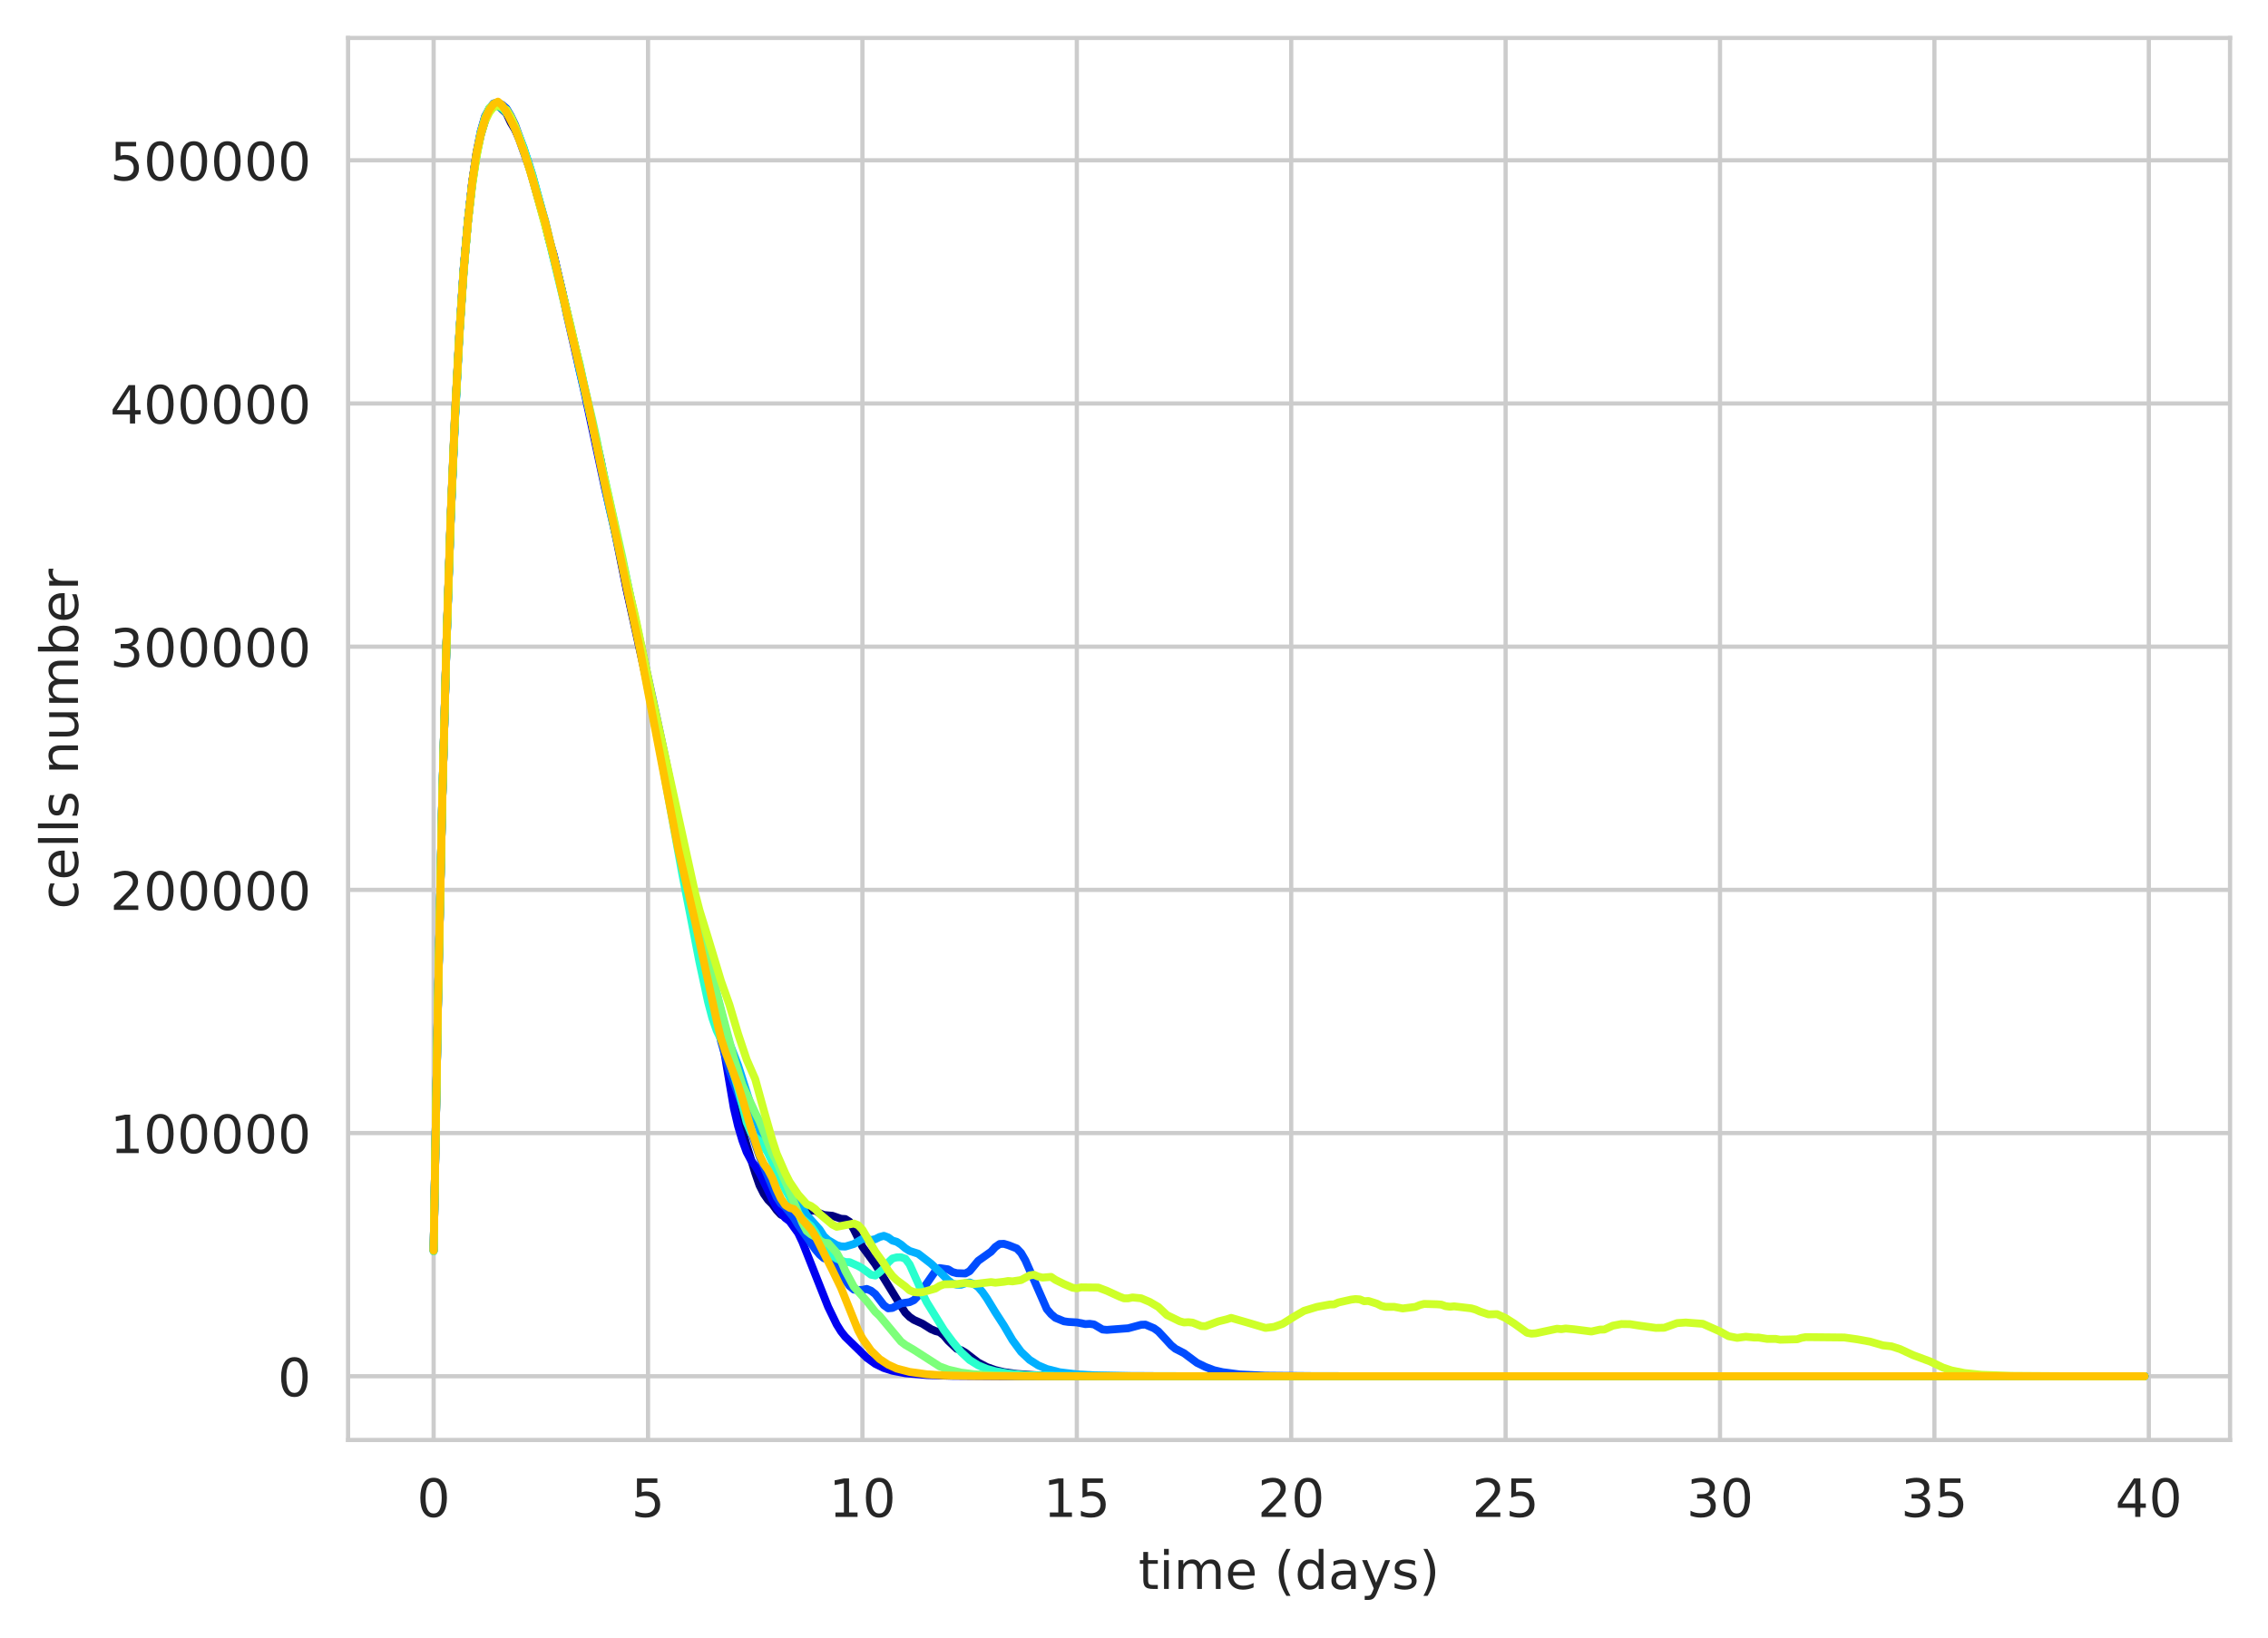 <?xml version="1.0" encoding="utf-8" standalone="no"?>
<!DOCTYPE svg PUBLIC "-//W3C//DTD SVG 1.1//EN"
  "http://www.w3.org/Graphics/SVG/1.1/DTD/svg11.dtd">
<!-- Created with matplotlib (https://matplotlib.org/) -->
<svg height="310.868pt" version="1.1" viewBox="0 0 430.373 310.868" width="430.373pt" xmlns="http://www.w3.org/2000/svg" xmlns:xlink="http://www.w3.org/1999/xlink">
 <defs>
  <style type="text/css">
*{stroke-linecap:butt;stroke-linejoin:round;white-space:pre;}
  </style>
 </defs>
 <g id="figure_1">
  <g id="patch_1">
   <path d="M 0 310.868 
L 430.373 310.868 
L 430.373 0 
L 0 0 
z
" style="fill:#ffffff;"/>
  </g>
  <g id="axes_1">
   <g id="patch_2">
    <path d="M 66.053 273.312 
L 423.173 273.312 
L 423.173 7.2 
L 66.053 7.2 
z
" style="fill:#ffffff;"/>
   </g>
   <g id="matplotlib.axis_1">
    <g id="xtick_1">
     <g id="line2d_1">
      <path clip-path="url(#p797bca4b05)" d="M 82.286 273.312 
L 82.286 7.2 
" style="fill:none;stroke:#cccccc;stroke-linecap:round;stroke-width:0.8;"/>
     </g>
     <g id="text_1">
      <!-- 0 -->
      <defs>
       <path d="M 31.781 66.406 
Q 24.172 66.406 20.328 58.906 
Q 16.5 51.422 16.5 36.375 
Q 16.5 21.391 20.328 13.891 
Q 24.172 6.391 31.781 6.391 
Q 39.453 6.391 43.281 13.891 
Q 47.125 21.391 47.125 36.375 
Q 47.125 51.422 43.281 58.906 
Q 39.453 66.406 31.781 66.406 
z
M 31.781 74.219 
Q 44.047 74.219 50.516 64.516 
Q 56.984 54.828 56.984 36.375 
Q 56.984 17.969 50.516 8.266 
Q 44.047 -1.422 31.781 -1.422 
Q 19.531 -1.422 13.062 8.266 
Q 6.594 17.969 6.594 36.375 
Q 6.594 54.828 13.062 64.516 
Q 19.531 74.219 31.781 74.219 
z
" id="DejaVuSans-48"/>
      </defs>
      <g style="fill:#262626;" transform="translate(79.105 287.91)scale(0.1 -0.1)">
       <use xlink:href="#DejaVuSans-48"/>
      </g>
     </g>
    </g>
    <g id="xtick_2">
     <g id="line2d_2">
      <path clip-path="url(#p797bca4b05)" d="M 122.969 273.312 
L 122.969 7.2 
" style="fill:none;stroke:#cccccc;stroke-linecap:round;stroke-width:0.8;"/>
     </g>
     <g id="text_2">
      <!-- 5 -->
      <defs>
       <path d="M 10.797 72.906 
L 49.516 72.906 
L 49.516 64.594 
L 19.828 64.594 
L 19.828 46.734 
Q 21.969 47.469 24.109 47.828 
Q 26.266 48.188 28.422 48.188 
Q 40.625 48.188 47.75 41.5 
Q 54.891 34.812 54.891 23.391 
Q 54.891 11.625 47.562 5.094 
Q 40.234 -1.422 26.906 -1.422 
Q 22.312 -1.422 17.547 -0.641 
Q 12.797 0.141 7.719 1.703 
L 7.719 11.625 
Q 12.109 9.234 16.797 8.062 
Q 21.484 6.891 26.703 6.891 
Q 35.156 6.891 40.078 11.328 
Q 45.016 15.766 45.016 23.391 
Q 45.016 31 40.078 35.438 
Q 35.156 39.891 26.703 39.891 
Q 22.75 39.891 18.812 39.016 
Q 14.891 38.141 10.797 36.281 
z
" id="DejaVuSans-53"/>
      </defs>
      <g style="fill:#262626;" transform="translate(119.788 287.91)scale(0.1 -0.1)">
       <use xlink:href="#DejaVuSans-53"/>
      </g>
     </g>
    </g>
    <g id="xtick_3">
     <g id="line2d_3">
      <path clip-path="url(#p797bca4b05)" d="M 163.653 273.312 
L 163.653 7.2 
" style="fill:none;stroke:#cccccc;stroke-linecap:round;stroke-width:0.8;"/>
     </g>
     <g id="text_3">
      <!-- 10 -->
      <defs>
       <path d="M 12.406 8.297 
L 28.516 8.297 
L 28.516 63.922 
L 10.984 60.406 
L 10.984 69.391 
L 28.422 72.906 
L 38.281 72.906 
L 38.281 8.297 
L 54.391 8.297 
L 54.391 0 
L 12.406 0 
z
" id="DejaVuSans-49"/>
      </defs>
      <g style="fill:#262626;" transform="translate(157.29 287.91)scale(0.1 -0.1)">
       <use xlink:href="#DejaVuSans-49"/>
       <use x="63.623" xlink:href="#DejaVuSans-48"/>
      </g>
     </g>
    </g>
    <g id="xtick_4">
     <g id="line2d_4">
      <path clip-path="url(#p797bca4b05)" d="M 204.336 273.312 
L 204.336 7.2 
" style="fill:none;stroke:#cccccc;stroke-linecap:round;stroke-width:0.8;"/>
     </g>
     <g id="text_4">
      <!-- 15 -->
      <g style="fill:#262626;" transform="translate(197.974 287.91)scale(0.1 -0.1)">
       <use xlink:href="#DejaVuSans-49"/>
       <use x="63.623" xlink:href="#DejaVuSans-53"/>
      </g>
     </g>
    </g>
    <g id="xtick_5">
     <g id="line2d_5">
      <path clip-path="url(#p797bca4b05)" d="M 245.02 273.312 
L 245.02 7.2 
" style="fill:none;stroke:#cccccc;stroke-linecap:round;stroke-width:0.8;"/>
     </g>
     <g id="text_5">
      <!-- 20 -->
      <defs>
       <path d="M 19.188 8.297 
L 53.609 8.297 
L 53.609 0 
L 7.328 0 
L 7.328 8.297 
Q 12.938 14.109 22.625 23.891 
Q 32.328 33.688 34.812 36.531 
Q 39.547 41.844 41.422 45.531 
Q 43.312 49.219 43.312 52.781 
Q 43.312 58.594 39.234 62.25 
Q 35.156 65.922 28.609 65.922 
Q 23.969 65.922 18.812 64.312 
Q 13.672 62.703 7.812 59.422 
L 7.812 69.391 
Q 13.766 71.781 18.938 73 
Q 24.125 74.219 28.422 74.219 
Q 39.75 74.219 46.484 68.547 
Q 53.219 62.891 53.219 53.422 
Q 53.219 48.922 51.531 44.891 
Q 49.859 40.875 45.406 35.406 
Q 44.188 33.984 37.641 27.219 
Q 31.109 20.453 19.188 8.297 
z
" id="DejaVuSans-50"/>
      </defs>
      <g style="fill:#262626;" transform="translate(238.657 287.91)scale(0.1 -0.1)">
       <use xlink:href="#DejaVuSans-50"/>
       <use x="63.623" xlink:href="#DejaVuSans-48"/>
      </g>
     </g>
    </g>
    <g id="xtick_6">
     <g id="line2d_6">
      <path clip-path="url(#p797bca4b05)" d="M 285.703 273.312 
L 285.703 7.2 
" style="fill:none;stroke:#cccccc;stroke-linecap:round;stroke-width:0.8;"/>
     </g>
     <g id="text_6">
      <!-- 25 -->
      <g style="fill:#262626;" transform="translate(279.341 287.91)scale(0.1 -0.1)">
       <use xlink:href="#DejaVuSans-50"/>
       <use x="63.623" xlink:href="#DejaVuSans-53"/>
      </g>
     </g>
    </g>
    <g id="xtick_7">
     <g id="line2d_7">
      <path clip-path="url(#p797bca4b05)" d="M 326.387 273.312 
L 326.387 7.2 
" style="fill:none;stroke:#cccccc;stroke-linecap:round;stroke-width:0.8;"/>
     </g>
     <g id="text_7">
      <!-- 30 -->
      <defs>
       <path d="M 40.578 39.312 
Q 47.656 37.797 51.625 33 
Q 55.609 28.219 55.609 21.188 
Q 55.609 10.406 48.188 4.484 
Q 40.766 -1.422 27.094 -1.422 
Q 22.516 -1.422 17.656 -0.516 
Q 12.797 0.391 7.625 2.203 
L 7.625 11.719 
Q 11.719 9.328 16.594 8.109 
Q 21.484 6.891 26.812 6.891 
Q 36.078 6.891 40.938 10.547 
Q 45.797 14.203 45.797 21.188 
Q 45.797 27.641 41.281 31.266 
Q 36.766 34.906 28.719 34.906 
L 20.219 34.906 
L 20.219 43.016 
L 29.109 43.016 
Q 36.375 43.016 40.234 45.922 
Q 44.094 48.828 44.094 54.297 
Q 44.094 59.906 40.109 62.906 
Q 36.141 65.922 28.719 65.922 
Q 24.656 65.922 20.016 65.031 
Q 15.375 64.156 9.812 62.312 
L 9.812 71.094 
Q 15.438 72.656 20.344 73.438 
Q 25.25 74.219 29.594 74.219 
Q 40.828 74.219 47.359 69.109 
Q 53.906 64.016 53.906 55.328 
Q 53.906 49.266 50.438 45.094 
Q 46.969 40.922 40.578 39.312 
z
" id="DejaVuSans-51"/>
      </defs>
      <g style="fill:#262626;" transform="translate(320.025 287.91)scale(0.1 -0.1)">
       <use xlink:href="#DejaVuSans-51"/>
       <use x="63.623" xlink:href="#DejaVuSans-48"/>
      </g>
     </g>
    </g>
    <g id="xtick_8">
     <g id="line2d_8">
      <path clip-path="url(#p797bca4b05)" d="M 367.071 273.312 
L 367.071 7.2 
" style="fill:none;stroke:#cccccc;stroke-linecap:round;stroke-width:0.8;"/>
     </g>
     <g id="text_8">
      <!-- 35 -->
      <g style="fill:#262626;" transform="translate(360.708 287.91)scale(0.1 -0.1)">
       <use xlink:href="#DejaVuSans-51"/>
       <use x="63.623" xlink:href="#DejaVuSans-53"/>
      </g>
     </g>
    </g>
    <g id="xtick_9">
     <g id="line2d_9">
      <path clip-path="url(#p797bca4b05)" d="M 407.754 273.312 
L 407.754 7.2 
" style="fill:none;stroke:#cccccc;stroke-linecap:round;stroke-width:0.8;"/>
     </g>
     <g id="text_9">
      <!-- 40 -->
      <defs>
       <path d="M 37.797 64.312 
L 12.891 25.391 
L 37.797 25.391 
z
M 35.203 72.906 
L 47.609 72.906 
L 47.609 25.391 
L 58.016 25.391 
L 58.016 17.188 
L 47.609 17.188 
L 47.609 0 
L 37.797 0 
L 37.797 17.188 
L 4.891 17.188 
L 4.891 26.703 
z
" id="DejaVuSans-52"/>
      </defs>
      <g style="fill:#262626;" transform="translate(401.392 287.91)scale(0.1 -0.1)">
       <use xlink:href="#DejaVuSans-52"/>
       <use x="63.623" xlink:href="#DejaVuSans-48"/>
      </g>
     </g>
    </g>
    <g id="text_10">
     <!-- time (days) -->
     <defs>
      <path d="M 18.312 70.219 
L 18.312 54.688 
L 36.812 54.688 
L 36.812 47.703 
L 18.312 47.703 
L 18.312 18.016 
Q 18.312 11.328 20.141 9.422 
Q 21.969 7.516 27.594 7.516 
L 36.812 7.516 
L 36.812 0 
L 27.594 0 
Q 17.188 0 13.234 3.875 
Q 9.281 7.766 9.281 18.016 
L 9.281 47.703 
L 2.688 47.703 
L 2.688 54.688 
L 9.281 54.688 
L 9.281 70.219 
z
" id="DejaVuSans-116"/>
      <path d="M 9.422 54.688 
L 18.406 54.688 
L 18.406 0 
L 9.422 0 
z
M 9.422 75.984 
L 18.406 75.984 
L 18.406 64.594 
L 9.422 64.594 
z
" id="DejaVuSans-105"/>
      <path d="M 52 44.188 
Q 55.375 50.25 60.062 53.125 
Q 64.75 56 71.094 56 
Q 79.641 56 84.281 50.016 
Q 88.922 44.047 88.922 33.016 
L 88.922 0 
L 79.891 0 
L 79.891 32.719 
Q 79.891 40.578 77.094 44.375 
Q 74.312 48.188 68.609 48.188 
Q 61.625 48.188 57.562 43.547 
Q 53.516 38.922 53.516 30.906 
L 53.516 0 
L 44.484 0 
L 44.484 32.719 
Q 44.484 40.625 41.703 44.406 
Q 38.922 48.188 33.109 48.188 
Q 26.219 48.188 22.156 43.531 
Q 18.109 38.875 18.109 30.906 
L 18.109 0 
L 9.078 0 
L 9.078 54.688 
L 18.109 54.688 
L 18.109 46.188 
Q 21.188 51.219 25.484 53.609 
Q 29.781 56 35.688 56 
Q 41.656 56 45.828 52.969 
Q 50 49.953 52 44.188 
z
" id="DejaVuSans-109"/>
      <path d="M 56.203 29.594 
L 56.203 25.203 
L 14.891 25.203 
Q 15.484 15.922 20.484 11.062 
Q 25.484 6.203 34.422 6.203 
Q 39.594 6.203 44.453 7.469 
Q 49.312 8.734 54.109 11.281 
L 54.109 2.781 
Q 49.266 0.734 44.188 -0.344 
Q 39.109 -1.422 33.891 -1.422 
Q 20.797 -1.422 13.156 6.188 
Q 5.516 13.812 5.516 26.812 
Q 5.516 40.234 12.766 48.109 
Q 20.016 56 32.328 56 
Q 43.359 56 49.781 48.891 
Q 56.203 41.797 56.203 29.594 
z
M 47.219 32.234 
Q 47.125 39.594 43.094 43.984 
Q 39.062 48.391 32.422 48.391 
Q 24.906 48.391 20.391 44.141 
Q 15.875 39.891 15.188 32.172 
z
" id="DejaVuSans-101"/>
      <path id="DejaVuSans-32"/>
      <path d="M 31 75.875 
Q 24.469 64.656 21.281 53.656 
Q 18.109 42.672 18.109 31.391 
Q 18.109 20.125 21.312 9.062 
Q 24.516 -2 31 -13.188 
L 23.188 -13.188 
Q 15.875 -1.703 12.234 9.375 
Q 8.594 20.453 8.594 31.391 
Q 8.594 42.281 12.203 53.312 
Q 15.828 64.359 23.188 75.875 
z
" id="DejaVuSans-40"/>
      <path d="M 45.406 46.391 
L 45.406 75.984 
L 54.391 75.984 
L 54.391 0 
L 45.406 0 
L 45.406 8.203 
Q 42.578 3.328 38.25 0.953 
Q 33.938 -1.422 27.875 -1.422 
Q 17.969 -1.422 11.734 6.484 
Q 5.516 14.406 5.516 27.297 
Q 5.516 40.188 11.734 48.094 
Q 17.969 56 27.875 56 
Q 33.938 56 38.25 53.625 
Q 42.578 51.266 45.406 46.391 
z
M 14.797 27.297 
Q 14.797 17.391 18.875 11.75 
Q 22.953 6.109 30.078 6.109 
Q 37.203 6.109 41.297 11.75 
Q 45.406 17.391 45.406 27.297 
Q 45.406 37.203 41.297 42.844 
Q 37.203 48.484 30.078 48.484 
Q 22.953 48.484 18.875 42.844 
Q 14.797 37.203 14.797 27.297 
z
" id="DejaVuSans-100"/>
      <path d="M 34.281 27.484 
Q 23.391 27.484 19.188 25 
Q 14.984 22.516 14.984 16.5 
Q 14.984 11.719 18.141 8.906 
Q 21.297 6.109 26.703 6.109 
Q 34.188 6.109 38.703 11.406 
Q 43.219 16.703 43.219 25.484 
L 43.219 27.484 
z
M 52.203 31.203 
L 52.203 0 
L 43.219 0 
L 43.219 8.297 
Q 40.141 3.328 35.547 0.953 
Q 30.953 -1.422 24.312 -1.422 
Q 15.922 -1.422 10.953 3.297 
Q 6 8.016 6 15.922 
Q 6 25.141 12.172 29.828 
Q 18.359 34.516 30.609 34.516 
L 43.219 34.516 
L 43.219 35.406 
Q 43.219 41.609 39.141 45 
Q 35.062 48.391 27.688 48.391 
Q 23 48.391 18.547 47.266 
Q 14.109 46.141 10.016 43.891 
L 10.016 52.203 
Q 14.938 54.109 19.578 55.047 
Q 24.219 56 28.609 56 
Q 40.484 56 46.344 49.844 
Q 52.203 43.703 52.203 31.203 
z
" id="DejaVuSans-97"/>
      <path d="M 32.172 -5.078 
Q 28.375 -14.844 24.75 -17.812 
Q 21.141 -20.797 15.094 -20.797 
L 7.906 -20.797 
L 7.906 -13.281 
L 13.188 -13.281 
Q 16.891 -13.281 18.938 -11.516 
Q 21 -9.766 23.484 -3.219 
L 25.094 0.875 
L 2.984 54.688 
L 12.5 54.688 
L 29.594 11.922 
L 46.688 54.688 
L 56.203 54.688 
z
" id="DejaVuSans-121"/>
      <path d="M 44.281 53.078 
L 44.281 44.578 
Q 40.484 46.531 36.375 47.5 
Q 32.281 48.484 27.875 48.484 
Q 21.188 48.484 17.844 46.438 
Q 14.5 44.391 14.5 40.281 
Q 14.5 37.156 16.891 35.375 
Q 19.281 33.594 26.516 31.984 
L 29.594 31.297 
Q 39.156 29.25 43.188 25.516 
Q 47.219 21.781 47.219 15.094 
Q 47.219 7.469 41.188 3.016 
Q 35.156 -1.422 24.609 -1.422 
Q 20.219 -1.422 15.453 -0.562 
Q 10.688 0.297 5.422 2 
L 5.422 11.281 
Q 10.406 8.688 15.234 7.391 
Q 20.062 6.109 24.812 6.109 
Q 31.156 6.109 34.562 8.281 
Q 37.984 10.453 37.984 14.406 
Q 37.984 18.062 35.516 20.016 
Q 33.062 21.969 24.703 23.781 
L 21.578 24.516 
Q 13.234 26.266 9.516 29.906 
Q 5.812 33.547 5.812 39.891 
Q 5.812 47.609 11.281 51.797 
Q 16.75 56 26.812 56 
Q 31.781 56 36.172 55.266 
Q 40.578 54.547 44.281 53.078 
z
" id="DejaVuSans-115"/>
      <path d="M 8.016 75.875 
L 15.828 75.875 
Q 23.141 64.359 26.781 53.312 
Q 30.422 42.281 30.422 31.391 
Q 30.422 20.453 26.781 9.375 
Q 23.141 -1.703 15.828 -13.188 
L 8.016 -13.188 
Q 14.5 -2 17.703 9.062 
Q 20.906 20.125 20.906 31.391 
Q 20.906 42.672 17.703 53.656 
Q 14.5 64.656 8.016 75.875 
z
" id="DejaVuSans-41"/>
     </defs>
     <g style="fill:#262626;" transform="translate(216.024 301.589)scale(0.1 -0.1)">
      <use xlink:href="#DejaVuSans-116"/>
      <use x="39.209" xlink:href="#DejaVuSans-105"/>
      <use x="66.992" xlink:href="#DejaVuSans-109"/>
      <use x="164.404" xlink:href="#DejaVuSans-101"/>
      <use x="225.928" xlink:href="#DejaVuSans-32"/>
      <use x="257.715" xlink:href="#DejaVuSans-40"/>
      <use x="296.729" xlink:href="#DejaVuSans-100"/>
      <use x="360.205" xlink:href="#DejaVuSans-97"/>
      <use x="421.484" xlink:href="#DejaVuSans-121"/>
      <use x="480.664" xlink:href="#DejaVuSans-115"/>
      <use x="532.764" xlink:href="#DejaVuSans-41"/>
     </g>
    </g>
   </g>
   <g id="matplotlib.axis_2">
    <g id="ytick_1">
     <g id="line2d_10">
      <path clip-path="url(#p797bca4b05)" d="M 66.053 261.216 
L 423.173 261.216 
" style="fill:none;stroke:#cccccc;stroke-linecap:round;stroke-width:0.8;"/>
     </g>
     <g id="text_11">
      <!-- 0 -->
      <g style="fill:#262626;" transform="translate(52.691 265.015)scale(0.1 -0.1)">
       <use xlink:href="#DejaVuSans-48"/>
      </g>
     </g>
    </g>
    <g id="ytick_2">
     <g id="line2d_11">
      <path clip-path="url(#p797bca4b05)" d="M 66.053 215.058 
L 423.173 215.058 
" style="fill:none;stroke:#cccccc;stroke-linecap:round;stroke-width:0.8;"/>
     </g>
     <g id="text_12">
      <!-- 100000 -->
      <g style="fill:#262626;" transform="translate(20.878 218.858)scale(0.1 -0.1)">
       <use xlink:href="#DejaVuSans-49"/>
       <use x="63.623" xlink:href="#DejaVuSans-48"/>
       <use x="127.246" xlink:href="#DejaVuSans-48"/>
       <use x="190.869" xlink:href="#DejaVuSans-48"/>
       <use x="254.492" xlink:href="#DejaVuSans-48"/>
       <use x="318.115" xlink:href="#DejaVuSans-48"/>
      </g>
     </g>
    </g>
    <g id="ytick_3">
     <g id="line2d_12">
      <path clip-path="url(#p797bca4b05)" d="M 66.053 168.901 
L 423.173 168.901 
" style="fill:none;stroke:#cccccc;stroke-linecap:round;stroke-width:0.8;"/>
     </g>
     <g id="text_13">
      <!-- 200000 -->
      <g style="fill:#262626;" transform="translate(20.878 172.7)scale(0.1 -0.1)">
       <use xlink:href="#DejaVuSans-50"/>
       <use x="63.623" xlink:href="#DejaVuSans-48"/>
       <use x="127.246" xlink:href="#DejaVuSans-48"/>
       <use x="190.869" xlink:href="#DejaVuSans-48"/>
       <use x="254.492" xlink:href="#DejaVuSans-48"/>
       <use x="318.115" xlink:href="#DejaVuSans-48"/>
      </g>
     </g>
    </g>
    <g id="ytick_4">
     <g id="line2d_13">
      <path clip-path="url(#p797bca4b05)" d="M 66.053 122.743 
L 423.173 122.743 
" style="fill:none;stroke:#cccccc;stroke-linecap:round;stroke-width:0.8;"/>
     </g>
     <g id="text_14">
      <!-- 300000 -->
      <g style="fill:#262626;" transform="translate(20.878 126.542)scale(0.1 -0.1)">
       <use xlink:href="#DejaVuSans-51"/>
       <use x="63.623" xlink:href="#DejaVuSans-48"/>
       <use x="127.246" xlink:href="#DejaVuSans-48"/>
       <use x="190.869" xlink:href="#DejaVuSans-48"/>
       <use x="254.492" xlink:href="#DejaVuSans-48"/>
       <use x="318.115" xlink:href="#DejaVuSans-48"/>
      </g>
     </g>
    </g>
    <g id="ytick_5">
     <g id="line2d_14">
      <path clip-path="url(#p797bca4b05)" d="M 66.053 76.585 
L 423.173 76.585 
" style="fill:none;stroke:#cccccc;stroke-linecap:round;stroke-width:0.8;"/>
     </g>
     <g id="text_15">
      <!-- 400000 -->
      <g style="fill:#262626;" transform="translate(20.878 80.385)scale(0.1 -0.1)">
       <use xlink:href="#DejaVuSans-52"/>
       <use x="63.623" xlink:href="#DejaVuSans-48"/>
       <use x="127.246" xlink:href="#DejaVuSans-48"/>
       <use x="190.869" xlink:href="#DejaVuSans-48"/>
       <use x="254.492" xlink:href="#DejaVuSans-48"/>
       <use x="318.115" xlink:href="#DejaVuSans-48"/>
      </g>
     </g>
    </g>
    <g id="ytick_6">
     <g id="line2d_15">
      <path clip-path="url(#p797bca4b05)" d="M 66.053 30.428 
L 423.173 30.428 
" style="fill:none;stroke:#cccccc;stroke-linecap:round;stroke-width:0.8;"/>
     </g>
     <g id="text_16">
      <!-- 500000 -->
      <g style="fill:#262626;" transform="translate(20.878 34.227)scale(0.1 -0.1)">
       <use xlink:href="#DejaVuSans-53"/>
       <use x="63.623" xlink:href="#DejaVuSans-48"/>
       <use x="127.246" xlink:href="#DejaVuSans-48"/>
       <use x="190.869" xlink:href="#DejaVuSans-48"/>
       <use x="254.492" xlink:href="#DejaVuSans-48"/>
       <use x="318.115" xlink:href="#DejaVuSans-48"/>
      </g>
     </g>
    </g>
    <g id="text_17">
     <!-- cells number -->
     <defs>
      <path d="M 48.781 52.594 
L 48.781 44.188 
Q 44.969 46.297 41.141 47.344 
Q 37.312 48.391 33.406 48.391 
Q 24.656 48.391 19.812 42.844 
Q 14.984 37.312 14.984 27.297 
Q 14.984 17.281 19.812 11.734 
Q 24.656 6.203 33.406 6.203 
Q 37.312 6.203 41.141 7.25 
Q 44.969 8.297 48.781 10.406 
L 48.781 2.094 
Q 45.016 0.344 40.984 -0.531 
Q 36.969 -1.422 32.422 -1.422 
Q 20.062 -1.422 12.781 6.344 
Q 5.516 14.109 5.516 27.297 
Q 5.516 40.672 12.859 48.328 
Q 20.219 56 33.016 56 
Q 37.156 56 41.109 55.141 
Q 45.062 54.297 48.781 52.594 
z
" id="DejaVuSans-99"/>
      <path d="M 9.422 75.984 
L 18.406 75.984 
L 18.406 0 
L 9.422 0 
z
" id="DejaVuSans-108"/>
      <path d="M 54.891 33.016 
L 54.891 0 
L 45.906 0 
L 45.906 32.719 
Q 45.906 40.484 42.875 44.328 
Q 39.844 48.188 33.797 48.188 
Q 26.516 48.188 22.312 43.547 
Q 18.109 38.922 18.109 30.906 
L 18.109 0 
L 9.078 0 
L 9.078 54.688 
L 18.109 54.688 
L 18.109 46.188 
Q 21.344 51.125 25.703 53.562 
Q 30.078 56 35.797 56 
Q 45.219 56 50.047 50.172 
Q 54.891 44.344 54.891 33.016 
z
" id="DejaVuSans-110"/>
      <path d="M 8.5 21.578 
L 8.5 54.688 
L 17.484 54.688 
L 17.484 21.922 
Q 17.484 14.156 20.5 10.266 
Q 23.531 6.391 29.594 6.391 
Q 36.859 6.391 41.078 11.031 
Q 45.312 15.672 45.312 23.688 
L 45.312 54.688 
L 54.297 54.688 
L 54.297 0 
L 45.312 0 
L 45.312 8.406 
Q 42.047 3.422 37.719 1 
Q 33.406 -1.422 27.688 -1.422 
Q 18.266 -1.422 13.375 4.438 
Q 8.5 10.297 8.5 21.578 
z
M 31.109 56 
z
" id="DejaVuSans-117"/>
      <path d="M 48.688 27.297 
Q 48.688 37.203 44.609 42.844 
Q 40.531 48.484 33.406 48.484 
Q 26.266 48.484 22.188 42.844 
Q 18.109 37.203 18.109 27.297 
Q 18.109 17.391 22.188 11.75 
Q 26.266 6.109 33.406 6.109 
Q 40.531 6.109 44.609 11.75 
Q 48.688 17.391 48.688 27.297 
z
M 18.109 46.391 
Q 20.953 51.266 25.266 53.625 
Q 29.594 56 35.594 56 
Q 45.562 56 51.781 48.094 
Q 58.016 40.188 58.016 27.297 
Q 58.016 14.406 51.781 6.484 
Q 45.562 -1.422 35.594 -1.422 
Q 29.594 -1.422 25.266 0.953 
Q 20.953 3.328 18.109 8.203 
L 18.109 0 
L 9.078 0 
L 9.078 75.984 
L 18.109 75.984 
z
" id="DejaVuSans-98"/>
      <path d="M 41.109 46.297 
Q 39.594 47.172 37.812 47.578 
Q 36.031 48 33.891 48 
Q 26.266 48 22.188 43.047 
Q 18.109 38.094 18.109 28.812 
L 18.109 0 
L 9.078 0 
L 9.078 54.688 
L 18.109 54.688 
L 18.109 46.188 
Q 20.953 51.172 25.484 53.578 
Q 30.031 56 36.531 56 
Q 37.453 56 38.578 55.875 
Q 39.703 55.766 41.062 55.516 
z
" id="DejaVuSans-114"/>
     </defs>
     <g style="fill:#262626;" transform="translate(14.798 172.568)rotate(-90)scale(0.1 -0.1)">
      <use xlink:href="#DejaVuSans-99"/>
      <use x="54.98" xlink:href="#DejaVuSans-101"/>
      <use x="116.504" xlink:href="#DejaVuSans-108"/>
      <use x="144.287" xlink:href="#DejaVuSans-108"/>
      <use x="172.07" xlink:href="#DejaVuSans-115"/>
      <use x="224.17" xlink:href="#DejaVuSans-32"/>
      <use x="255.957" xlink:href="#DejaVuSans-110"/>
      <use x="319.336" xlink:href="#DejaVuSans-117"/>
      <use x="382.715" xlink:href="#DejaVuSans-109"/>
      <use x="480.127" xlink:href="#DejaVuSans-98"/>
      <use x="543.604" xlink:href="#DejaVuSans-101"/>
      <use x="605.127" xlink:href="#DejaVuSans-114"/>
     </g>
    </g>
   </g>
   <g id="line2d_16">
    <path clip-path="url(#p797bca4b05)" d="M 82.286 237.308 
L 83.1 190.617 
L 83.913 152.231 
L 84.727 122.252 
L 85.541 98.099 
L 86.354 78.862 
L 87.168 63.497 
L 87.982 51.243 
L 88.795 41.937 
L 89.609 34.662 
L 90.423 29.312 
L 91.236 25.611 
L 92.05 22.832 
L 92.864 21.003 
L 93.677 20.186 
L 94.491 19.994 
L 96.118 21.537 
L 96.932 23.287 
L 97.746 24.616 
L 98.559 26.248 
L 100.187 30.814 
L 103.441 42.486 
L 104.255 45.755 
L 105.069 48.403 
L 109.951 69.367 
L 112.392 80.325 
L 114.019 87.444 
L 115.646 95.734 
L 118.901 111.889 
L 122.969 130.435 
L 124.597 138.367 
L 126.224 147.162 
L 130.292 167.087 
L 135.174 188.928 
L 136.802 195.715 
L 138.429 203.27 
L 140.056 211.579 
L 141.684 217.372 
L 143.311 222.64 
L 144.125 224.985 
L 144.938 226.597 
L 145.752 227.754 
L 146.566 228.571 
L 147.379 229.69 
L 148.193 230.558 
L 149.007 230.913 
L 149.821 230.905 
L 150.634 230.635 
L 151.448 229.893 
L 152.262 229.495 
L 153.075 229.57 
L 153.889 229.798 
L 154.703 229.774 
L 155.516 230.271 
L 156.33 230.611 
L 157.957 230.765 
L 159.585 231.33 
L 160.398 231.378 
L 161.212 231.89 
L 162.026 233.361 
L 163.653 236.635 
L 166.094 239.958 
L 170.976 247.897 
L 171.79 249.152 
L 172.603 249.961 
L 173.417 250.516 
L 175.044 251.251 
L 176.672 252.276 
L 177.485 252.633 
L 178.299 252.849 
L 179.113 253.5 
L 179.926 254.465 
L 181.554 256.003 
L 182.367 256.267 
L 183.181 256.733 
L 185.622 258.612 
L 187.249 259.466 
L 188.877 260.042 
L 190.504 260.436 
L 192.945 260.778 
L 197.013 261.059 
L 205.964 261.2 
L 242.579 261.216 
L 406.94 261.216 
L 406.94 261.216 
" style="fill:none;stroke:#000080;stroke-linecap:round;stroke-width:1.5;"/>
   </g>
   <g id="line2d_17">
    <path clip-path="url(#p797bca4b05)" d="M 82.286 237.335 
L 83.1 190.957 
L 83.913 152.213 
L 84.727 121.949 
L 85.541 97.708 
L 86.354 78.522 
L 87.168 63.287 
L 87.982 51.152 
L 88.795 42.042 
L 89.609 34.54 
L 90.423 29 
L 91.236 24.9 
L 92.05 22.072 
L 92.864 20.602 
L 93.677 19.886 
L 94.491 19.55 
L 96.118 21.171 
L 96.932 22.6 
L 98.559 26.512 
L 101 33.46 
L 103.441 42.246 
L 105.069 48.997 
L 106.696 55.335 
L 107.51 59.474 
L 110.764 73.734 
L 114.833 92.852 
L 117.274 103.267 
L 118.901 111.695 
L 120.528 118.842 
L 122.156 126.24 
L 127.038 149.668 
L 127.851 154.062 
L 135.988 191.348 
L 137.615 200.689 
L 139.243 210.283 
L 140.056 213.734 
L 140.87 216.469 
L 141.684 218.679 
L 142.497 220.207 
L 143.311 221.31 
L 144.125 222.615 
L 145.752 225.96 
L 146.566 227.723 
L 147.379 229.19 
L 149.007 231.178 
L 149.821 231.791 
L 151.448 234.037 
L 152.262 235.744 
L 157.144 248.05 
L 158.771 251.395 
L 159.585 252.705 
L 160.398 253.731 
L 164.467 257.7 
L 166.094 258.868 
L 167.721 259.663 
L 169.349 260.173 
L 171.79 260.645 
L 175.858 260.996 
L 180.74 261.142 
L 189.69 261.211 
L 393.108 261.216 
L 406.94 261.216 
L 406.94 261.216 
" style="fill:none;stroke:#0000f1;stroke-linecap:round;stroke-width:1.5;"/>
   </g>
   <g id="line2d_18">
    <path clip-path="url(#p797bca4b05)" d="M 82.286 237.254 
L 83.1 190.363 
L 83.913 152.359 
L 84.727 122.086 
L 85.541 98.234 
L 86.354 79.312 
L 87.168 63.528 
L 87.982 51.315 
L 88.795 41.844 
L 89.609 34.634 
L 90.423 29.161 
L 91.236 25.193 
L 92.864 20.619 
L 93.677 19.653 
L 94.491 19.516 
L 95.305 19.892 
L 96.118 20.603 
L 96.932 21.999 
L 97.746 23.684 
L 100.187 30.566 
L 101 33.16 
L 103.441 42.21 
L 104.255 45.587 
L 105.069 48.461 
L 109.951 69.312 
L 113.205 84.32 
L 114.833 92.063 
L 117.274 103.193 
L 118.087 106.273 
L 123.783 132.296 
L 126.224 143.753 
L 127.851 151.78 
L 129.479 159.908 
L 131.106 168.305 
L 135.988 193.589 
L 136.802 197.55 
L 138.429 203.162 
L 140.87 209.837 
L 144.125 219.487 
L 147.379 227.205 
L 148.193 228.436 
L 149.007 229.08 
L 150.634 231.113 
L 151.448 232.472 
L 153.075 234.768 
L 154.703 237.14 
L 155.516 238.103 
L 156.33 238.809 
L 157.144 239.093 
L 157.957 239.684 
L 159.585 241.784 
L 161.212 244.077 
L 162.026 244.768 
L 162.839 244.86 
L 163.653 244.828 
L 164.467 244.647 
L 165.28 244.987 
L 166.094 245.625 
L 167.721 247.738 
L 168.535 248.326 
L 169.349 248.253 
L 170.976 247.4 
L 172.603 247.155 
L 173.417 246.786 
L 174.231 245.942 
L 177.485 241.283 
L 178.299 240.689 
L 179.926 240.932 
L 180.74 241.438 
L 181.554 241.657 
L 183.181 241.71 
L 183.995 241.274 
L 185.622 239.314 
L 188.063 237.575 
L 188.877 236.681 
L 189.69 236.117 
L 190.504 236.087 
L 191.318 236.331 
L 192.945 236.966 
L 193.759 237.819 
L 194.572 239.219 
L 198.641 248.475 
L 199.454 249.428 
L 200.268 250.126 
L 201.895 250.79 
L 202.709 250.908 
L 204.336 251.003 
L 205.964 251.322 
L 206.777 251.272 
L 207.591 251.383 
L 209.218 252.346 
L 210.032 252.42 
L 214.1 252.11 
L 216.541 251.45 
L 217.355 251.42 
L 218.983 252.109 
L 219.796 252.697 
L 221.424 254.447 
L 222.237 255.345 
L 223.051 256.01 
L 224.678 256.843 
L 227.119 258.662 
L 228.747 259.455 
L 230.374 260.075 
L 232.001 260.447 
L 235.256 260.876 
L 240.138 261.12 
L 249.902 261.204 
L 280.008 261.216 
L 406.94 261.216 
L 406.94 261.216 
" style="fill:none;stroke:#004cff;stroke-linecap:round;stroke-width:1.5;"/>
   </g>
   <g id="line2d_19">
    <path clip-path="url(#p797bca4b05)" d="M 82.286 237.511 
L 83.1 190.547 
L 83.913 152.214 
L 84.727 121.903 
L 85.541 98.036 
L 86.354 78.985 
L 87.168 63.251 
L 87.982 50.905 
L 88.795 41.859 
L 89.609 34.779 
L 90.423 29.267 
L 91.236 25.176 
L 92.05 22.251 
L 92.864 20.638 
L 93.677 19.631 
L 94.491 19.705 
L 95.305 20.119 
L 96.118 20.873 
L 96.932 22.197 
L 97.746 24.349 
L 98.559 26.009 
L 99.373 28.035 
L 103.441 41.922 
L 105.882 52.258 
L 109.137 66.033 
L 109.951 70.222 
L 111.578 76.932 
L 112.392 80.43 
L 115.646 96.46 
L 117.274 103.534 
L 118.901 110.978 
L 119.715 114.353 
L 122.156 126.108 
L 126.224 144.684 
L 127.851 151.608 
L 132.733 174.471 
L 134.361 182.076 
L 137.615 195.091 
L 138.429 198.01 
L 140.056 202.194 
L 142.497 209.837 
L 144.938 216.589 
L 145.752 218.021 
L 146.566 219.688 
L 147.379 221.696 
L 148.193 223.307 
L 149.821 225.811 
L 150.634 226.746 
L 152.262 229.188 
L 153.075 230.625 
L 155.516 233.359 
L 156.33 234.632 
L 157.144 235.381 
L 158.771 236.337 
L 159.585 236.569 
L 160.398 236.606 
L 162.026 236.118 
L 163.653 235.144 
L 164.467 235.148 
L 165.28 235.365 
L 166.094 235.201 
L 166.908 234.789 
L 167.721 234.566 
L 168.535 234.868 
L 169.349 235.464 
L 170.162 235.702 
L 170.976 236.222 
L 171.79 236.916 
L 172.603 237.437 
L 174.231 237.955 
L 176.672 239.846 
L 178.299 241.381 
L 179.926 243.012 
L 180.74 243.633 
L 181.554 243.836 
L 182.367 243.858 
L 183.181 243.57 
L 183.995 243.425 
L 184.808 243.723 
L 185.622 244.29 
L 186.436 245.251 
L 187.249 246.409 
L 188.877 249.08 
L 190.504 251.6 
L 192.131 254.369 
L 193.759 256.582 
L 195.386 258.115 
L 197.013 259.15 
L 198.641 259.84 
L 201.082 260.461 
L 204.336 260.854 
L 207.591 261.043 
L 214.914 261.19 
L 227.933 261.215 
L 406.94 261.216 
L 406.94 261.216 
" style="fill:none;stroke:#00b0ff;stroke-linecap:round;stroke-width:1.5;"/>
   </g>
   <g id="line2d_20">
    <path clip-path="url(#p797bca4b05)" d="M 82.286 237.404 
L 83.1 190.669 
L 83.913 152.298 
L 84.727 122.351 
L 85.541 98.359 
L 86.354 79.383 
L 87.168 63.966 
L 87.982 51.792 
L 88.795 42.032 
L 89.609 34.779 
L 90.423 29.596 
L 91.236 25.148 
L 92.05 22.475 
L 92.864 20.972 
L 93.677 20.242 
L 94.491 20.107 
L 95.305 20.611 
L 96.118 21.406 
L 96.932 22.564 
L 98.559 26.159 
L 99.373 28.172 
L 101 33.123 
L 102.628 39.059 
L 109.137 66.077 
L 109.951 69.013 
L 116.46 98.765 
L 119.715 115.008 
L 121.342 122.401 
L 125.41 143.404 
L 129.479 165.964 
L 131.106 174.265 
L 132.733 182.643 
L 134.361 190.165 
L 135.174 193.257 
L 135.988 195.583 
L 137.615 198.948 
L 138.429 201.122 
L 140.056 206.619 
L 141.684 213.032 
L 142.497 214.997 
L 143.311 215.875 
L 144.125 216.553 
L 144.938 217.561 
L 145.752 218.892 
L 149.007 225.796 
L 149.821 227.187 
L 150.634 228.932 
L 151.448 230.287 
L 152.262 231.327 
L 153.889 232.725 
L 154.703 233.863 
L 155.516 235.39 
L 156.33 236.597 
L 157.957 238.36 
L 158.771 238.906 
L 160.398 239.545 
L 161.212 239.562 
L 162.839 240.285 
L 163.653 240.75 
L 165.28 241.948 
L 166.094 242.102 
L 166.908 241.481 
L 167.721 240.704 
L 168.535 239.632 
L 169.349 238.867 
L 170.162 238.655 
L 170.976 238.633 
L 171.79 238.91 
L 172.603 239.986 
L 174.231 243.603 
L 175.044 245.536 
L 175.858 247.171 
L 179.113 252.431 
L 180.74 254.632 
L 182.367 256.615 
L 183.995 258.135 
L 185.622 259.141 
L 187.249 259.819 
L 188.877 260.273 
L 191.318 260.703 
L 194.572 260.995 
L 200.268 261.156 
L 210.846 261.213 
L 406.94 261.216 
L 406.94 261.216 
" style="fill:none;stroke:#29ffce;stroke-linecap:round;stroke-width:1.5;"/>
   </g>
   <g id="line2d_21">
    <path clip-path="url(#p797bca4b05)" d="M 82.286 237.477 
L 83.1 190.614 
L 83.913 151.829 
L 84.727 121.993 
L 85.541 97.867 
L 86.354 78.297 
L 87.168 63.205 
L 87.982 51.409 
L 88.795 42.126 
L 89.609 35.171 
L 90.423 29.447 
L 91.236 25.195 
L 92.05 22.284 
L 92.864 20.47 
L 93.677 19.87 
L 94.491 19.656 
L 95.305 20.27 
L 96.932 22.394 
L 97.746 24.144 
L 100.187 30.912 
L 101 33.498 
L 102.628 39.416 
L 103.441 42.156 
L 108.323 62.038 
L 109.137 65.793 
L 109.951 68.922 
L 110.764 72.823 
L 112.392 79.631 
L 113.205 83.36 
L 114.019 87.614 
L 118.087 105.731 
L 120.528 117.732 
L 123.783 133.084 
L 126.224 145.022 
L 128.665 156.04 
L 130.292 163.193 
L 133.547 178.748 
L 135.174 185.327 
L 139.243 200.733 
L 140.87 205.929 
L 143.311 211.2 
L 144.125 212.826 
L 146.566 218.94 
L 147.379 220.445 
L 149.821 226.1 
L 152.262 232.117 
L 153.075 233.66 
L 153.889 234.296 
L 154.703 234.758 
L 155.516 235.416 
L 156.33 235.879 
L 157.144 235.954 
L 158.771 237.785 
L 159.585 239.272 
L 160.398 241.212 
L 162.026 244.23 
L 164.467 246.933 
L 166.094 249.002 
L 166.908 249.767 
L 169.349 252.694 
L 170.976 254.647 
L 171.79 255.26 
L 173.417 256.212 
L 178.299 259.348 
L 179.926 259.957 
L 182.367 260.526 
L 184.808 260.836 
L 188.877 261.076 
L 194.572 261.183 
L 210.846 261.216 
L 406.94 261.216 
L 406.94 261.216 
" style="fill:none;stroke:#7dff7a;stroke-linecap:round;stroke-width:1.5;"/>
   </g>
   <g id="line2d_22">
    <path clip-path="url(#p797bca4b05)" d="M 82.286 237.251 
L 83.1 190.369 
L 83.913 152.177 
L 84.727 122.14 
L 85.541 97.915 
L 86.354 78.84 
L 87.168 63.482 
L 87.982 51.338 
L 88.795 42.164 
L 89.609 35.058 
L 90.423 29.758 
L 91.236 25.619 
L 92.05 22.986 
L 92.864 21.347 
L 93.677 20.296 
L 94.491 20.039 
L 95.305 20.341 
L 96.118 20.833 
L 96.932 22.189 
L 97.746 23.891 
L 99.373 28.512 
L 101 33.737 
L 102.628 39.742 
L 105.069 48.756 
L 106.696 55.476 
L 109.137 65.662 
L 114.019 88.018 
L 115.646 95.093 
L 118.901 110.181 
L 120.528 116.978 
L 123.783 132.415 
L 131.92 169.603 
L 132.733 172.764 
L 134.361 178.043 
L 136.802 186.16 
L 138.429 190.752 
L 140.056 196.234 
L 141.684 201.103 
L 143.311 204.825 
L 144.938 210.753 
L 146.566 216.447 
L 147.379 218.948 
L 149.007 222.684 
L 149.821 224.31 
L 151.448 226.718 
L 153.075 228.554 
L 153.889 228.904 
L 154.703 229.492 
L 155.516 230.387 
L 157.957 232.441 
L 158.771 232.852 
L 162.026 232.231 
L 162.839 232.542 
L 163.653 233.39 
L 166.094 237.56 
L 167.721 239.827 
L 168.535 241.137 
L 169.349 242.195 
L 170.162 242.975 
L 171.79 244.181 
L 172.603 244.909 
L 173.417 245.239 
L 174.231 245.309 
L 175.044 245.261 
L 177.485 244.584 
L 178.299 244.08 
L 179.113 243.778 
L 180.74 243.731 
L 181.554 243.734 
L 183.181 243.506 
L 184.808 243.724 
L 188.063 243.345 
L 188.877 243.463 
L 190.504 243.287 
L 191.318 243.14 
L 192.131 243.211 
L 193.759 242.963 
L 195.386 242.078 
L 196.2 241.954 
L 197.013 242.303 
L 197.827 242.496 
L 199.454 242.36 
L 200.268 242.916 
L 201.895 243.719 
L 203.523 244.416 
L 204.336 244.53 
L 205.15 244.344 
L 208.405 244.385 
L 210.032 244.999 
L 212.473 246.117 
L 213.287 246.433 
L 214.1 246.428 
L 214.914 246.262 
L 216.541 246.425 
L 218.169 247.113 
L 219.796 248.059 
L 221.424 249.601 
L 223.865 250.787 
L 224.678 251.007 
L 225.492 250.96 
L 226.306 251.043 
L 227.933 251.688 
L 228.747 251.72 
L 231.188 250.813 
L 232.815 250.408 
L 233.629 250.142 
L 235.256 250.615 
L 236.883 251.081 
L 240.138 252.048 
L 241.765 251.847 
L 243.393 251.269 
L 245.834 249.744 
L 247.461 248.802 
L 249.902 248.058 
L 252.343 247.599 
L 253.157 247.58 
L 253.97 247.22 
L 256.411 246.668 
L 257.225 246.571 
L 258.039 246.633 
L 258.852 246.973 
L 259.666 246.932 
L 261.293 247.449 
L 262.107 247.862 
L 262.921 248.053 
L 264.548 248.045 
L 266.175 248.353 
L 268.616 248.046 
L 269.43 247.697 
L 270.244 247.491 
L 272.685 247.56 
L 273.498 247.624 
L 274.312 247.916 
L 275.126 248.024 
L 275.939 247.951 
L 279.194 248.333 
L 280.008 248.569 
L 280.821 248.932 
L 282.449 249.478 
L 284.076 249.431 
L 285.703 250.176 
L 287.331 251.213 
L 289.772 252.968 
L 290.586 253.129 
L 291.399 253.072 
L 295.468 252.202 
L 296.281 252.286 
L 297.095 252.157 
L 298.722 252.31 
L 301.977 252.729 
L 303.604 252.368 
L 304.418 252.357 
L 306.045 251.624 
L 307.673 251.311 
L 309.3 251.334 
L 310.927 251.592 
L 314.182 252.042 
L 315.809 252.014 
L 318.25 251.133 
L 319.878 251.022 
L 322.319 251.204 
L 323.132 251.271 
L 326.387 252.724 
L 328.014 253.619 
L 329.642 253.939 
L 331.269 253.721 
L 332.896 253.875 
L 333.71 253.871 
L 335.337 254.134 
L 336.965 254.13 
L 337.778 254.283 
L 341.033 254.201 
L 341.847 253.932 
L 342.66 253.793 
L 349.983 253.864 
L 352.424 254.209 
L 354.865 254.651 
L 357.306 255.36 
L 358.934 255.546 
L 360.561 256.069 
L 363.002 257.202 
L 366.257 258.411 
L 368.698 259.577 
L 370.325 260.119 
L 372.766 260.607 
L 376.021 260.942 
L 381.717 261.146 
L 391.481 261.211 
L 406.94 261.216 
L 406.94 261.216 
" style="fill:none;stroke:#ceff29;stroke-linecap:round;stroke-width:1.5;"/>
   </g>
   <g id="line2d_23">
    <path clip-path="url(#p797bca4b05)" d="M 82.286 237.38 
L 83.1 190.809 
L 83.913 152.367 
L 84.727 121.741 
L 85.541 97.445 
L 86.354 78.363 
L 87.168 63.583 
L 87.982 51.302 
L 88.795 42.015 
L 89.609 34.483 
L 90.423 29.009 
L 91.236 25.357 
L 92.05 22.565 
L 92.864 20.823 
L 93.677 19.717 
L 94.491 19.296 
L 95.305 20.005 
L 96.118 21.295 
L 97.746 24.465 
L 99.373 28.681 
L 100.187 31.079 
L 103.441 42.069 
L 105.069 48.679 
L 108.323 62.802 
L 111.578 76.478 
L 114.019 88.49 
L 117.274 103.413 
L 118.901 111.422 
L 121.342 122.77 
L 123.783 135.542 
L 128.665 161.005 
L 131.92 174.982 
L 135.988 193.671 
L 136.802 197.061 
L 137.615 199.57 
L 140.056 205.96 
L 140.87 208.547 
L 142.497 214.149 
L 144.125 219.219 
L 144.938 220.907 
L 145.752 222.068 
L 146.566 223.626 
L 147.379 225.757 
L 148.193 227.498 
L 149.007 228.709 
L 149.821 229.248 
L 150.634 229.486 
L 151.448 230.401 
L 152.262 231.508 
L 153.889 233.322 
L 154.703 234.604 
L 157.957 241.079 
L 159.585 244.433 
L 162.839 252.516 
L 163.653 254.036 
L 165.28 256.356 
L 166.908 257.951 
L 168.535 259.016 
L 170.162 259.763 
L 172.603 260.397 
L 175.858 260.847 
L 179.113 261.057 
L 184.808 261.178 
L 198.641 261.215 
L 406.94 261.216 
L 406.94 261.216 
" style="fill:none;stroke:#ffc400;stroke-linecap:round;stroke-width:1.5;"/>
   </g>
   <g id="patch_3">
    <path d="M 66.053 273.312 
L 66.053 7.2 
" style="fill:none;stroke:#cccccc;stroke-linecap:square;stroke-linejoin:miter;stroke-width:0.8;"/>
   </g>
   <g id="patch_4">
    <path d="M 423.173 273.312 
L 423.173 7.2 
" style="fill:none;stroke:#cccccc;stroke-linecap:square;stroke-linejoin:miter;stroke-width:0.8;"/>
   </g>
   <g id="patch_5">
    <path d="M 66.053 273.312 
L 423.173 273.312 
" style="fill:none;stroke:#cccccc;stroke-linecap:square;stroke-linejoin:miter;stroke-width:0.8;"/>
   </g>
   <g id="patch_6">
    <path d="M 66.053 7.2 
L 423.173 7.2 
" style="fill:none;stroke:#cccccc;stroke-linecap:square;stroke-linejoin:miter;stroke-width:0.8;"/>
   </g>
  </g>
 </g>
 <defs>
  <clipPath id="p797bca4b05">
   <rect height="266.112" width="357.12" x="66.053" y="7.2"/>
  </clipPath>
 </defs>
</svg>
